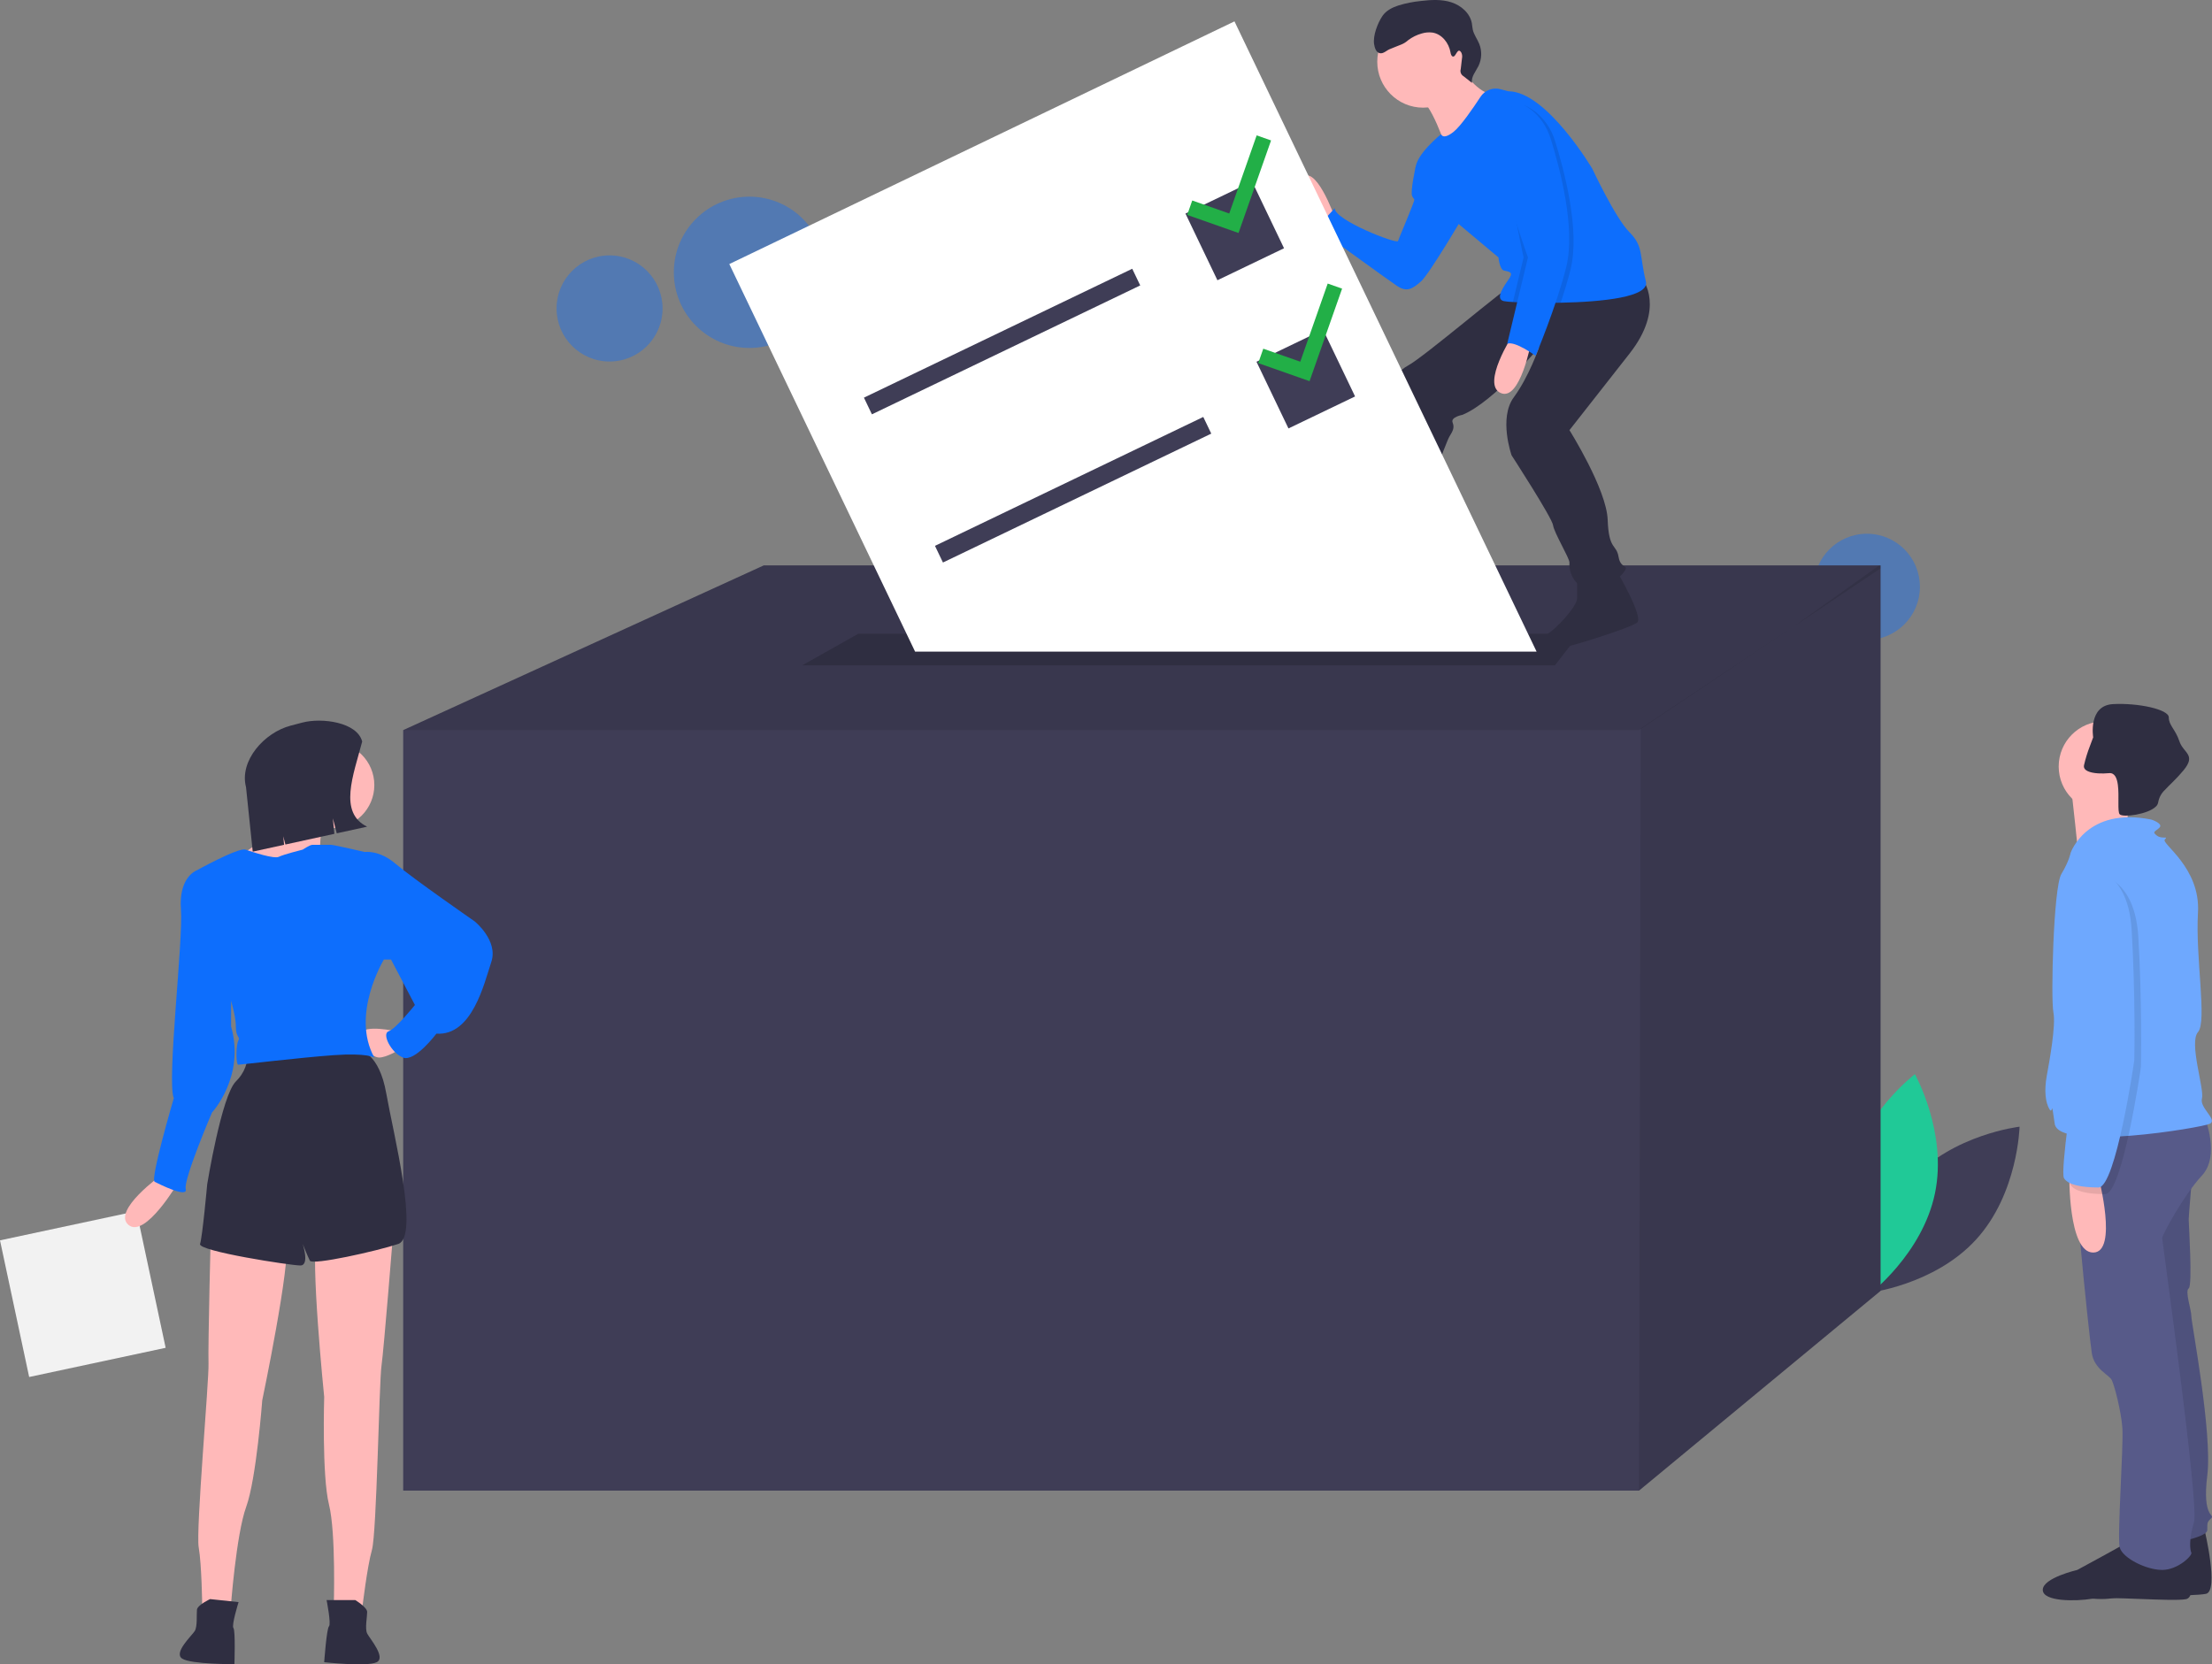 <svg width="687" height="517" viewBox="0 0 687 517" fill="none" xmlns="http://www.w3.org/2000/svg">
<rect x="0" y="0" width="687" height="517" fill="#808080" stroke="none"/>
<g clip-path="url(#clip0_5_21)">
<path opacity="0.4" d="M579.823 198.766C588.914 198.766 596.284 191.387 596.284 182.284C596.284 173.181 588.914 165.802 579.823 165.802C570.731 165.802 563.361 173.181 563.361 182.284C563.361 191.387 570.731 198.766 579.823 198.766Z" fill="#0D6EFD"/>
<path opacity="0.4" d="M232.748 108.087C245.708 108.087 256.214 97.568 256.214 84.592C256.214 71.615 245.708 61.096 232.748 61.096C219.788 61.096 209.282 71.615 209.282 84.592C209.282 97.568 219.788 108.087 232.748 108.087Z" fill="#0D6EFD"/>
<path opacity="0.4" d="M189.318 112.296C198.41 112.296 205.78 104.916 205.78 95.814C205.78 86.711 198.41 79.331 189.318 79.331C180.227 79.331 172.857 86.711 172.857 95.814C172.857 104.916 180.227 112.296 189.318 112.296Z" fill="#0D6EFD"/>
<path d="M593.61 366.597C580.603 380.855 580.13 401.625 580.13 401.625C580.13 401.625 600.746 399.278 613.753 385.02C626.76 370.762 627.232 349.992 627.232 349.992C627.232 349.992 606.616 352.339 593.61 366.597Z" fill="#3F3D56"/>
<path d="M600.957 370.7C597.021 389.604 580.477 402.142 580.477 402.142C580.477 402.142 570.313 384.03 574.249 365.126C578.185 346.221 594.73 333.684 594.73 333.684C594.73 333.684 604.893 351.796 600.957 370.7Z" fill="#20C997"/>
<path d="M584.064 175.634V400.99L509.04 463.045H125.221V226.802L237.213 175.634H584.064Z" fill="#3F3D56"/>
<path opacity="0.1" d="M584.064 175.634V176.537L557.131 194.587L509.04 226.802H125.221L237.213 175.634H584.064Z" fill="black"/>
<path opacity="0.1" d="M584.064 175.634V400.99L509.04 463.045L509.583 226.257L557.131 194.587L583.629 175.634H584.064Z" fill="black"/>
<path d="M482.944 206.661H249.174L266.571 196.863H490.556L482.944 206.661Z" fill="#2F2E41"/>
<path d="M684.705 475.302C684.705 475.302 689.237 494.278 685.117 495.103C680.997 495.928 660.809 495.662 655.865 496.487C650.921 497.312 640.622 495.928 640.622 492.215C640.622 488.503 651.333 486.028 651.333 486.028C651.333 486.028 666.577 477.777 666.989 477.365C667.401 476.952 684.705 475.302 684.705 475.302Z" fill="#2F2E41"/>
<path d="M680.997 363.511C680.997 363.511 679.761 377.536 679.761 378.774C679.761 380.011 680.997 399.4 679.761 400.225C678.525 401.05 680.585 406.825 680.585 408.887C680.585 410.95 687.177 445.189 685.529 458.389C683.881 471.59 688.001 470.352 686.765 471.59C685.529 472.827 685.529 472.827 685.529 475.302C685.529 477.777 672.345 479.84 672.345 479.84L657.925 388.674L665.341 361.448L680.997 363.511Z" fill="#575A89"/>
<path opacity="0.1" d="M680.997 363.511C680.997 363.511 679.761 377.536 679.761 378.774C679.761 380.011 680.997 399.4 679.761 400.225C678.525 401.05 680.585 406.825 680.585 408.887C680.585 410.95 687.177 445.189 685.529 458.389C683.881 471.59 688.001 470.352 686.765 471.59C685.529 472.827 685.529 472.827 685.529 475.302C685.529 477.777 672.345 479.84 672.345 479.84L657.925 388.674L665.341 361.448L680.997 363.511Z" fill="black"/>
<path d="M678.937 481.077C678.937 481.077 683.057 495.928 678.937 496.753C674.817 497.578 654.629 495.808 649.685 496.633C644.742 497.458 634.442 497.578 634.442 493.865C634.442 490.153 645.154 487.678 645.154 487.678C645.154 487.678 660.397 479.427 660.809 479.015C661.221 478.602 678.937 481.077 678.937 481.077Z" fill="#2F2E41"/>
<path d="M684.705 347.01C684.705 347.01 689.649 358.973 683.881 365.161C678.113 371.349 671.521 383.724 671.521 384.549C671.521 385.374 683.057 467.464 681.409 472.827C679.761 478.19 680.173 481.49 680.585 482.315C680.997 483.14 676.465 487.678 671.521 487.678C666.577 487.678 659.161 483.965 658.337 480.665C657.513 477.365 659.573 448.901 659.161 443.539C658.749 438.176 656.689 430.338 655.865 428.688C655.041 427.038 650.509 425.388 649.685 420.438C648.861 415.488 642.27 352.373 644.33 350.31C646.39 348.248 684.705 347.01 684.705 347.01Z" fill="#575A89"/>
<path d="M653.393 252.132C661.13 252.132 667.401 245.853 667.401 238.107C667.401 230.36 661.13 224.081 653.393 224.081C645.657 224.081 639.386 230.36 639.386 238.107C639.386 245.853 645.657 252.132 653.393 252.132Z" fill="#FFB9B9"/>
<path d="M662.045 245.119C662.045 245.119 659.161 260.382 661.221 262.032C663.281 263.682 645.565 266.157 645.565 266.157C645.565 266.157 643.505 245.944 643.093 243.882C642.681 241.819 662.045 245.119 662.045 245.119Z" fill="#FFB9B9"/>
<path d="M643.094 264.92C643.094 264.92 648.037 250.482 668.225 254.607C668.225 254.607 671.933 255.845 670.697 257.082C669.461 258.32 668.225 258.32 669.873 259.557C671.521 260.795 673.581 259.557 672.345 260.795C671.109 262.032 683.469 269.458 682.645 283.483C681.821 297.508 685.529 317.309 682.645 320.609C679.761 323.909 684.705 338.347 683.881 341.235C683.057 344.123 688.825 347.835 686.353 349.073C683.881 350.31 639.386 357.736 638.15 349.073C636.914 340.41 637.738 346.598 636.502 344.535C635.266 342.473 634.854 338.76 635.678 334.222C636.502 329.685 638.562 318.547 637.738 314.422C636.914 310.296 637.738 275.645 640.21 271.52C642.682 267.395 643.094 264.92 643.094 264.92Z" fill="#6EA8FE"/>
<path d="M651.745 365.573C651.745 365.573 657.925 389.087 650.097 389.087C642.27 389.087 642.682 364.748 642.682 364.748L651.745 365.573Z" fill="#FFB9B9"/>
<path d="M647.213 238.106C647.213 239.303 648.944 240.062 651.626 240.235H651.63C652.767 240.3 653.908 240.278 655.041 240.169C656.755 240.012 657.464 241.625 657.756 243.754C658.234 247.264 657.567 252.186 658.337 252.957C659.4 254.021 667.15 252.953 669.572 250.54C669.949 250.201 670.201 249.744 670.285 249.244C670.539 247.771 671.265 246.42 672.353 245.396C673.783 243.832 675.818 242.1 678.113 239.344C682.233 234.394 678.113 233.981 676.877 230.269C675.641 226.556 673.581 225.319 673.581 222.843C673.581 220.368 664.105 218.306 656.277 218.718C648.449 219.131 650.097 229.031 650.097 229.031C650.097 229.031 649.632 230.227 649.076 231.77C648.323 233.706 647.712 235.694 647.246 237.719C647.227 237.847 647.216 237.977 647.213 238.106Z" fill="#2F2E41"/>
<path opacity="0.1" d="M648.861 271.108C648.861 271.108 662.869 270.283 664.105 290.908C665.341 311.534 664.929 330.922 664.929 331.335C664.929 331.747 659.161 370.936 653.805 370.936C648.449 370.936 644.329 370.111 643.094 368.049C641.858 365.986 646.389 336.285 646.389 336.285C646.389 336.285 648.449 304.934 645.153 295.033C641.858 285.133 641.446 272.345 648.861 271.108Z" fill="black"/>
<path d="M646.801 269.045C646.801 269.045 660.809 268.22 662.045 288.846C663.281 309.471 662.869 328.86 662.869 329.272C662.869 329.685 657.101 368.874 651.745 368.874C646.389 368.874 642.269 368.048 641.034 365.986C639.798 363.923 644.329 334.222 644.329 334.222C644.329 334.222 646.389 302.871 643.094 292.971C639.798 283.071 639.386 270.283 646.801 269.045Z" fill="#6EA8FE"/>
<path d="M414.522 67.403C414.522 67.403 408.417 50.085 404.008 55.518C399.599 60.951 410.791 70.12 410.791 70.12L414.522 67.403Z" fill="#FFB9B9"/>
<path d="M443.349 50.424L439.677 51.787C439.677 51.787 437.923 59.593 438.601 60.951C439.279 62.309 439.618 61.291 438.601 64.007C437.584 66.724 434.531 73.855 434.192 74.874C433.853 75.892 414.521 68.422 414.521 64.686C414.521 64.686 410.452 69.44 408.417 70.459C408.417 70.459 430.801 86.759 433.853 88.796C436.905 90.834 438.601 89.815 441.314 87.438C444.027 85.061 455.558 65.365 455.558 65.365L443.349 50.424Z" fill="#0D6EFD"/>
<path d="M433.514 170.974C433.514 170.974 433.853 174.709 434.531 175.049C435.21 175.388 440.297 183.878 434.531 185.576C428.766 187.273 425.374 186.594 424.018 187.273C422.661 187.953 398.921 189.311 398.582 185.576C398.243 181.84 410.113 181.161 410.113 181.161C410.113 181.161 420.965 174.03 422.661 170.295C424.357 166.559 433.514 170.974 433.514 170.974Z" fill="#2F2E41"/>
<path d="M502.361 177.765C502.361 177.765 510.501 191.688 508.466 193.386C506.431 195.084 486.613 201.271 483.708 201.536C479.977 201.875 477.264 198.819 480.316 197.121C483.369 195.423 489.812 188.292 489.812 185.915V179.803L502.361 177.765Z" fill="#2F2E41"/>
<path d="M510.161 86.759C510.161 86.759 517.284 95.588 506.092 109.85L487.438 133.62C487.438 133.62 498.969 151.958 499.309 161.466C499.648 170.974 502.022 168.936 502.7 173.011C503.378 177.086 506.431 175.049 504.057 178.105C501.683 181.161 492.865 183.878 490.152 181.501C489.218 180.646 488.49 179.591 488.02 178.415C487.55 177.24 487.351 175.973 487.438 174.709C487.438 173.351 482.69 165.541 482.351 163.164C482.012 160.787 469.464 141.431 469.464 141.431C469.464 141.431 465.394 129.885 470.142 123.433C474.89 116.981 478.028 107.83 478.028 107.83C478.028 107.83 464.037 124.791 454.202 128.866C454.202 128.866 450.471 129.545 451.15 131.243C451.828 132.941 451.15 133.96 450.132 135.658C449.115 137.356 441.993 157.051 439.619 162.145C437.245 167.239 438.262 170.295 435.549 171.993C432.836 173.69 420.626 172.332 420.626 170.634C420.626 168.936 422.322 164.522 423.339 162.145C424.357 159.768 432.496 132.262 431.818 127.508C431.14 122.754 432.157 116.302 437.244 113.585C442.332 110.869 468.107 88.796 469.464 88.796C470.82 88.796 510.161 86.759 510.161 86.759Z" fill="#2F2E41"/>
<path d="M441.993 33.445C449.859 33.445 456.237 27.06 456.237 19.183C456.237 11.306 449.859 4.921 441.993 4.921C434.126 4.921 427.748 11.306 427.748 19.183C427.748 27.06 434.126 33.445 441.993 33.445Z" fill="#FFB9B9"/>
<path d="M453.524 20.541C453.524 20.541 457.933 28.352 463.359 29.37C468.785 30.389 449.115 46.01 449.115 46.01C449.115 46.01 444.367 31.068 440.297 30.389C436.227 29.71 453.524 20.541 453.524 20.541Z" fill="#FFB9B9"/>
<path d="M439.619 52.462C439.619 56.876 452.845 69.44 452.845 69.44L465.394 79.967C465.394 79.967 465.733 83.703 467.09 84.042C468.446 84.382 470.142 84.382 468.785 86.419C467.429 88.457 464.037 92.871 467.09 93.55C468.01 93.69 468.937 93.779 469.867 93.815C470.681 93.863 471.637 93.907 472.713 93.948C475.222 94.036 478.363 94.094 481.764 94.07C482.731 94.067 483.715 94.055 484.715 94.036C497.538 93.781 512.393 92.304 511.179 87.438C509.144 79.288 510.501 76.572 506.092 72.157C501.683 67.743 494.561 52.462 494.561 52.462C494.561 52.462 480.316 28.352 468.446 28.352L465.98 27.703C464.835 27.401 463.623 27.467 462.517 27.892C461.411 28.318 460.467 29.081 459.818 30.073C457.437 33.703 453.683 39.157 451.489 40.916C448.097 43.633 447.568 41.683 447.568 41.683C447.568 41.683 439.619 48.047 439.619 52.462Z" fill="#0D6EFD"/>
<path d="M469.803 104.077C469.803 104.077 459.967 119.358 466.072 122.075C472.177 124.791 475.568 106.115 475.568 106.115L469.803 104.077Z" fill="#FFB9B9"/>
<path d="M451.305 17.572C450.758 17.503 450.585 16.812 450.493 16.268C450 13.355 447.832 10.593 444.919 10.123C443.806 9.975 442.673 10.066 441.598 10.391C440.058 10.814 438.611 11.527 437.337 12.491C436.713 13.062 435.992 13.515 435.207 13.83C434.673 13.987 432.403 14.997 431.873 15.168C430.707 15.544 429.742 16.766 428.542 16.524C427.393 16.293 426.957 14.904 426.772 13.745C426.352 11.106 427.86 7.167 429.361 4.956C430.499 3.279 432.426 2.313 434.352 1.685C436.608 0.999 438.927 0.538 441.274 0.308C444.442 -0.067 447.724 -0.266 450.76 0.715C453.796 1.696 456.561 4.094 457.128 7.238C457.246 7.893 457.268 8.563 457.413 9.213C457.766 10.797 458.813 12.129 459.424 13.633C459.864 14.737 460.069 15.921 460.024 17.11C459.979 18.298 459.686 19.464 459.164 20.532C458.319 22.235 456.848 23.871 457.165 25.746L454.548 23.68C454.17 23.465 453.877 23.126 453.718 22.721C453.559 22.316 453.544 21.868 453.675 21.453L454.055 18.171C454.187 17.577 454.127 16.956 453.885 16.397C452.722 14.363 452.216 17.687 451.305 17.572Z" fill="#2F2E41"/>
<path opacity="0.1" d="M475.907 80.646L472.713 93.948C475.935 94.063 480.198 94.124 484.715 94.036C485.855 90.613 486.943 87.044 487.778 83.703C490.83 71.478 485.743 52.801 483.03 43.972C480.316 35.143 473.533 32.766 473.533 32.766C470.753 33.745 468.126 35.117 465.733 36.841C461.324 39.897 475.907 80.646 475.907 80.646Z" fill="black"/>
<path opacity="0.1" d="M473.194 79.967L469.867 93.815C470.681 93.863 471.638 93.907 472.713 93.948C475.222 94.036 478.363 94.094 481.764 94.07C482.989 90.433 484.172 86.596 485.064 83.023C488.117 70.799 483.03 52.122 480.316 43.293C477.603 34.464 471.668 44.142 471.668 44.142C471.668 44.142 474.042 38.369 469.633 41.425C465.224 44.481 473.194 79.967 473.194 79.967Z" fill="black"/>
<path d="M472.177 32.087C472.177 32.087 478.96 34.464 481.673 43.293C484.386 52.122 489.473 70.799 486.421 83.023C483.369 95.248 476.925 110.529 476.925 110.529C476.925 110.529 470.481 105.775 468.107 106.794L474.551 79.967C474.551 79.967 459.967 39.218 464.376 36.162C466.769 34.438 469.396 33.066 472.177 32.087Z" fill="#0D6EFD"/>
<path d="M477.232 202.416L383.401 6.638L226.508 82.023L284.209 202.416H477.232Z" fill="white"/>
<path d="M351.649 83.485L268.317 123.525L270.799 128.704L354.131 88.664L351.649 83.485Z" fill="#3F3D56"/>
<path d="M373.712 129.519L290.38 169.559L292.862 174.738L376.194 134.698L373.712 129.519Z" fill="#3F3D56"/>
<path d="M388.867 56.399L368.178 66.34L378.106 87.055L398.795 77.114L388.867 56.399Z" fill="#3F3D56"/>
<path d="M410.93 102.433L390.241 112.374L400.169 133.089L420.858 123.149L410.93 102.433Z" fill="#3F3D56"/>
<path d="M390.293 42.05L381.772 66.324L370.286 62.281L368.714 66.759L384.657 72.369L394.764 43.624L390.293 42.05Z" fill="#22AF47"/>
<path d="M412.355 88.084L403.835 112.358L392.35 108.316L390.778 112.793L406.72 118.403L416.827 89.658L412.355 88.084Z" fill="#22AF47"/>
<path d="M9.055 427.744L51.448 418.677L42.392 376.231L2.68385e-05 385.298L9.055 427.744Z" fill="#F2F2F2"/>
<path d="M50.269 364.89C50.269 364.89 34.698 376.026 39.888 380.481C45.078 384.935 55.459 367.117 55.459 367.117L50.269 364.89Z" fill="#FFB9B9"/>
<path d="M122.191 381.965C122.191 381.965 119.225 419.085 118.484 424.282C117.742 429.479 117.001 476.25 115.518 481.447C114.035 486.644 112.552 499.265 112.552 499.265H103.654C103.654 499.265 104.396 476.25 102.171 467.342C99.947 458.433 100.688 433.933 100.688 433.933C100.688 433.933 96.24 390.132 98.464 384.193C100.688 378.253 122.191 381.965 122.191 381.965Z" fill="#FFB9B9"/>
<path d="M110.327 497.038C110.327 497.038 114.035 499.265 114.035 500.75C114.035 502.234 113.293 505.946 114.035 507.431C114.776 508.916 119.966 514.855 117.001 516.34C114.035 517.825 100.688 516.34 100.688 516.34C100.688 516.34 101.43 505.946 102.171 505.204C102.913 504.462 101.43 497.038 101.43 497.038H110.327Z" fill="#2F2E41"/>
<path d="M65.51 381.056C65.51 381.056 64.568 418.282 64.761 423.528C64.953 428.774 60.787 475.365 61.717 480.689C62.647 486.013 62.799 498.72 62.799 498.72L71.647 499.655C71.647 499.655 73.323 476.69 76.469 468.064C79.615 459.438 81.446 434.997 81.446 434.997C81.446 434.997 90.462 391.904 88.872 385.764C87.283 379.624 65.51 381.056 65.51 381.056Z" fill="#FFB9B9"/>
<path d="M65.245 496.739C65.245 496.739 61.324 498.564 61.169 500.041C61.013 501.518 61.361 505.287 60.468 506.686C59.575 508.084 53.791 513.445 56.585 515.233C59.379 517.022 72.807 516.948 72.807 516.948C72.807 516.948 73.159 506.534 72.499 505.718C71.84 504.901 74.093 497.674 74.093 497.674L65.245 496.739Z" fill="#2F2E41"/>
<path d="M111.81 326.285C111.81 326.285 117.742 327.028 119.966 339.648C122.191 352.269 130.347 384.193 123.674 386.42C117.001 388.647 96.981 393.101 96.24 391.617C95.498 390.132 94.015 386.42 94.015 386.42C94.015 386.42 96.24 393.101 93.274 393.101C90.308 393.101 61.391 388.647 62.132 386.42C62.874 384.193 64.356 367.86 64.356 367.86C64.356 367.86 68.805 340.391 73.254 335.936C74.542 334.699 75.541 333.192 76.182 331.524C76.823 329.856 77.089 328.068 76.961 326.285H111.81Z" fill="#2F2E41"/>
<path d="M122.932 320.346C122.932 320.346 113.293 318.119 111.81 321.088C110.327 324.058 115.518 328.512 117.742 328.512C119.966 328.512 123.674 326.285 123.674 326.285L122.932 320.346Z" fill="#FFB9B9"/>
<path d="M102.913 257.242C110.284 257.242 116.259 251.259 116.259 243.879C116.259 236.498 110.284 230.515 102.913 230.515C95.542 230.515 89.566 236.498 89.566 243.879C89.566 251.259 95.542 257.242 102.913 257.242Z" fill="#FFB9B9"/>
<path d="M100.688 253.53C100.688 253.53 98.464 263.923 99.947 263.923C101.43 263.923 88.825 270.605 88.825 270.605L79.186 269.12L76.22 264.666C76.22 264.666 91.791 254.272 91.791 248.333C91.791 242.394 100.688 253.53 100.688 253.53Z" fill="#FFB9B9"/>
<path d="M94.015 263.923C94.015 263.923 96.24 262.439 96.981 262.439H102.913C103.654 262.439 113.293 264.666 113.293 264.666L119.225 298.074C119.225 298.074 108.844 315.149 116.259 328.512C116.259 328.512 114.035 327.028 103.654 327.77C93.274 328.512 74.737 330.74 73.996 330.74C73.254 330.74 73.254 324.8 73.996 323.316C74.737 321.831 73.254 322.573 73.254 318.861C73.254 315.149 71.03 308.468 71.03 308.468L60.649 270.605C60.649 270.605 73.996 263.181 76.22 263.923C78.444 264.666 85.118 266.893 86.6 266.151C88.083 265.408 94.015 263.923 94.015 263.923Z" fill="#0D6EFD"/>
<path d="M111.069 265.408L113.293 264.666C113.293 264.666 117.742 263.923 122.932 268.378C128.123 272.832 147.401 286.195 147.401 286.195C147.401 286.195 154.815 292.135 152.591 298.816C150.367 305.498 146.659 321.831 135.537 321.088C135.537 321.088 128.864 329.997 125.157 328.512C121.449 327.028 118.484 321.088 120.708 320.346C122.932 319.604 128.864 312.18 128.864 312.18L121.449 298.074H119.225L111.069 293.62L111.069 265.408Z" fill="#0D6EFD"/>
<path d="M66.581 269.863L60.649 270.605C60.649 270.605 55.459 272.832 56.2 282.484C56.942 292.135 51.752 335.936 53.976 341.133C53.976 341.133 46.561 366.375 48.044 367.117C49.527 367.86 58.425 372.314 57.683 369.344C56.942 366.375 65.84 345.588 65.84 345.588C65.84 345.588 76.22 334.452 71.771 318.861V306.24L66.581 269.863Z" fill="#0D6EFD"/>
<path d="M114.02 256.798L104.594 258.854L103.383 254.207L103.849 259.017L88.643 262.334L87.974 259.769L88.231 262.424L78.492 264.548L76.408 244.523C74.266 236.306 82.084 227.548 90.291 225.403L93.931 224.452C99.959 222.877 110.916 224.309 112.489 230.344C109.735 240.867 105.042 252.402 114.02 256.798Z" fill="#2F2E41"/>
</g>
<defs>
<clipPath id="clip0_5_21">
<rect width="687" height="517" fill="white"/>
</clipPath>
</defs>
</svg>
